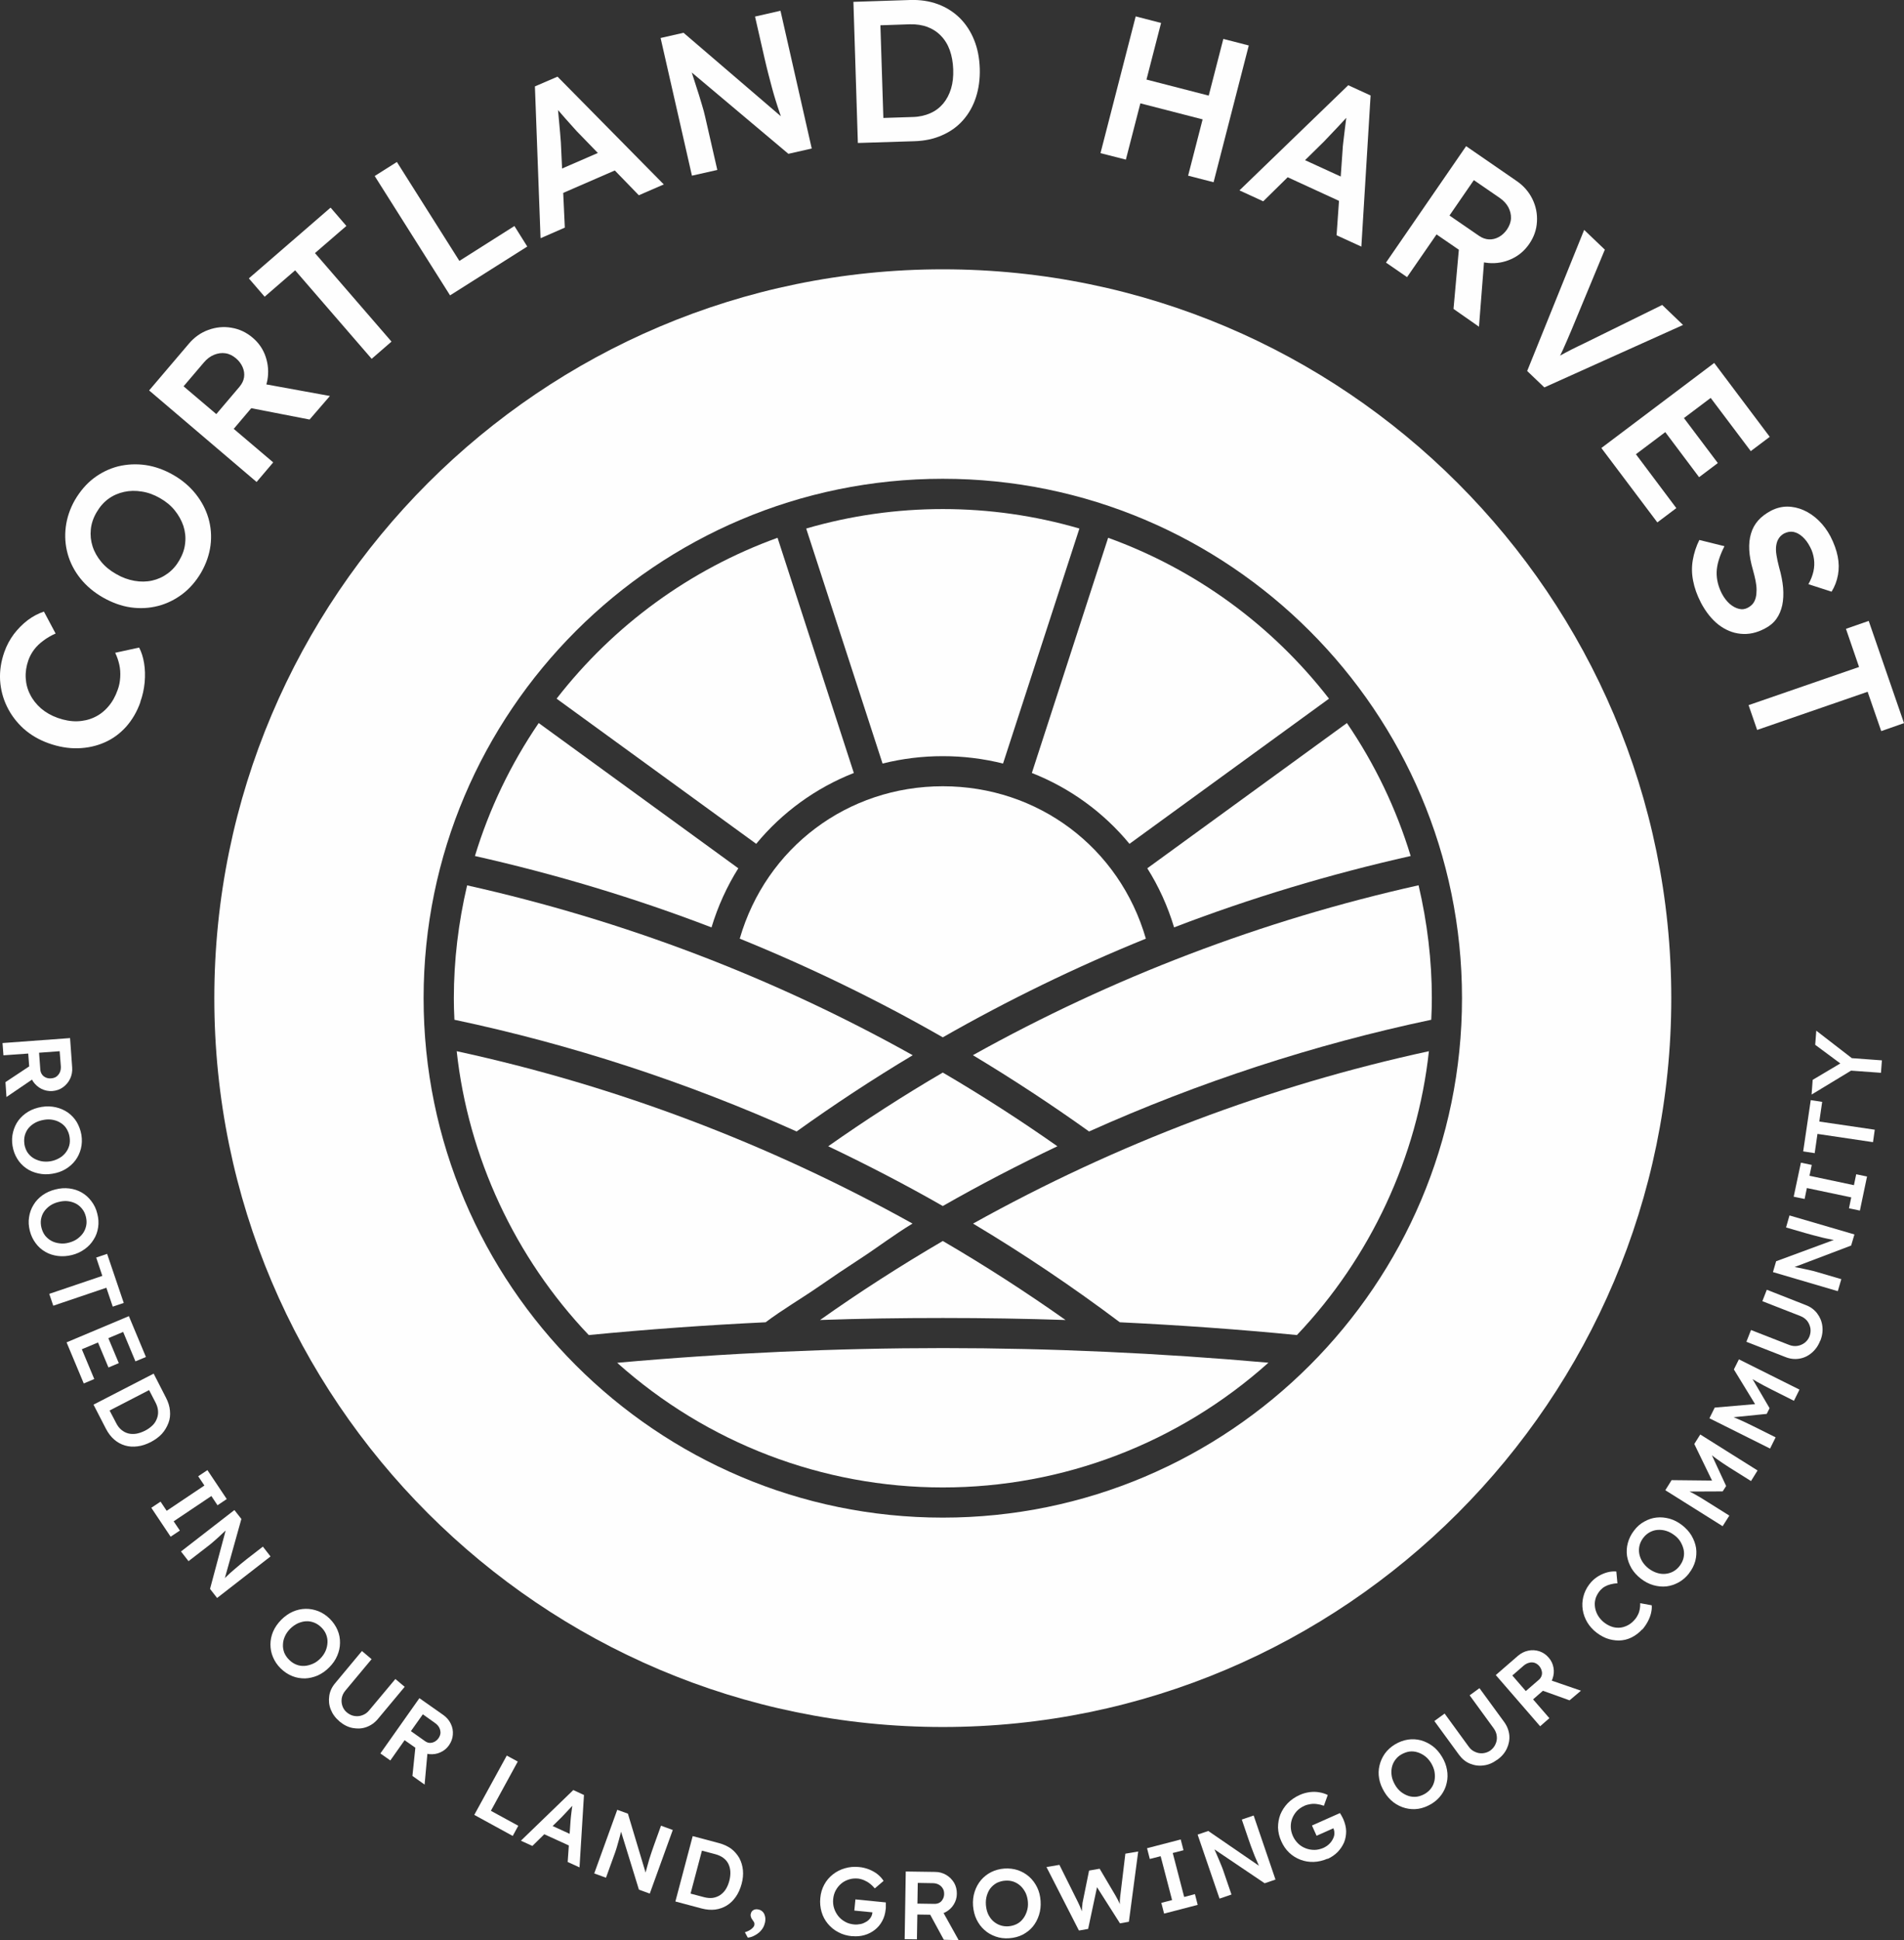 <?xml version="1.0" encoding="UTF-8"?><svg id="Layer_2" xmlns="http://www.w3.org/2000/svg" viewBox="0 0 226.63 230.82"><rect x="0" y="0" width="226.63" height="230.82" fill="#333333" stroke="none"/><defs><style>.cls-1{fill:#fefefe;}</style></defs><g id="Layer_1-2"><g><g><path class="cls-1" d="M.31,124.09l8.03-.59,.25,3.49c.04,.48-.05,.93-.24,1.34-.2,.42-.48,.75-.85,1.02s-.79,.41-1.27,.45c-.46,.03-.9-.06-1.3-.26s-.73-.5-.99-.87c-.25-.38-.4-.81-.43-1.3l-.15-2.03-2.95,.21-.11-1.46Zm.34,4.65l3.47-2.3,.4,1.52-3.75,2.55-.12-1.77Zm4-3.51l.15,2.04c.02,.22,.09,.41,.21,.57,.11,.16,.26,.27,.46,.36,.19,.08,.39,.11,.62,.09,.25-.02,.47-.09,.63-.21,.18-.14,.31-.3,.41-.52,.09-.21,.13-.46,.11-.72l-.14-1.78-2.44,.18Z"/><path class="cls-1" d="M1.49,136.32c-.09-.57-.07-1.1,.06-1.62s.34-.99,.65-1.41c.31-.41,.7-.76,1.17-1.04s1-.46,1.58-.56c.6-.1,1.15-.08,1.69,.04,.53,.12,1.01,.33,1.43,.62,.43,.3,.78,.68,1.06,1.13,.27,.46,.46,.97,.56,1.53,.09,.58,.07,1.12-.06,1.64s-.35,.98-.66,1.4c-.31,.41-.7,.76-1.17,1.04s-1,.46-1.58,.55c-.59,.1-1.14,.08-1.67-.04-.54-.12-1.02-.32-1.44-.62-.43-.3-.78-.67-1.06-1.13-.28-.45-.47-.97-.56-1.54Zm1.41-.21c.06,.36,.18,.68,.35,.96,.19,.28,.41,.51,.69,.69,.28,.18,.6,.3,.94,.38,.35,.07,.71,.08,1.1,.02,.38-.06,.73-.19,1.04-.36s.57-.39,.77-.64c.21-.26,.36-.55,.45-.87s.1-.66,.04-1.03c-.05-.36-.18-.67-.35-.96s-.41-.52-.68-.69c-.28-.19-.59-.31-.94-.38-.34-.07-.71-.07-1.1,0s-.73,.18-1.04,.35-.57,.39-.78,.64c-.21,.25-.35,.55-.44,.87-.08,.32-.1,.66-.04,1.03Z"/><path class="cls-1" d="M3.55,146.43c-.14-.56-.18-1.1-.09-1.63,.08-.53,.25-1.01,.53-1.46,.26-.44,.62-.82,1.06-1.14,.44-.31,.95-.55,1.53-.69,.58-.15,1.13-.19,1.68-.12,.54,.07,1.03,.23,1.48,.49,.45,.26,.83,.61,1.15,1.04,.32,.42,.56,.91,.69,1.47,.15,.56,.18,1.1,.1,1.63s-.25,1.02-.54,1.46c-.27,.44-.62,.82-1.06,1.13-.44,.32-.95,.56-1.52,.7s-1.13,.18-1.67,.11-1.04-.22-1.49-.49c-.45-.25-.84-.6-1.15-1.02-.32-.43-.56-.92-.7-1.48Zm1.39-.35c.09,.35,.23,.66,.44,.93,.21,.25,.46,.47,.75,.62,.29,.16,.62,.25,.97,.29,.35,.05,.72,.02,1.09-.08,.38-.1,.71-.24,1.01-.45,.28-.21,.53-.45,.71-.72s.3-.58,.36-.91c.06-.32,.04-.66-.05-1.02s-.23-.66-.45-.93c-.21-.26-.45-.47-.74-.62s-.62-.25-.97-.29c-.34-.04-.71,0-1.1,.1-.38,.09-.71,.24-1.01,.44-.29,.21-.53,.44-.71,.71-.19,.28-.3,.59-.36,.92-.05,.32-.03,.66,.06,1.02Z"/><path class="cls-1" d="M5.86,153.93l6.32-2.14-.73-2.18,1.3-.44,1.98,5.84-1.31,.44-.76-2.25-6.32,2.14-.48-1.42Z"/><path class="cls-1" d="M7.92,159.7l7.42-3.12,2.03,4.86-1.25,.52-1.46-3.5-4.92,2.06,1.48,3.54-1.25,.53-2.05-4.9Zm3.45-.69l1.23-.52,1.54,3.68-1.23,.52-1.54-3.68Z"/><path class="cls-1" d="M11.13,167.11l7.16-3.69,1.47,2.87c.27,.52,.43,1.04,.47,1.54,.05,.51,0,1-.18,1.46s-.42,.89-.77,1.28c-.35,.38-.8,.71-1.33,.99-.54,.27-1.05,.45-1.58,.51-.52,.07-1.02,.04-1.49-.1-.47-.14-.9-.37-1.29-.71-.38-.33-.71-.76-.98-1.28l-1.48-2.87Zm1.72,.8l.14-.21,.83,1.59c.17,.34,.38,.61,.62,.81s.51,.35,.81,.43,.62,.09,.96,.04c.34-.06,.69-.18,1.05-.36s.65-.4,.9-.64,.41-.52,.52-.81,.16-.6,.13-.91c-.02-.32-.12-.64-.29-.98l-.84-1.62,.24,.04-5.07,2.62Z"/><path class="cls-1" d="M18.01,179.38l1.1-.73,.73,1.09,4.49-3.01-.74-1.1,1.1-.73,2.3,3.44-1.1,.74-.73-1.1-4.49,3.01,.74,1.1-1.1,.73-2.3-3.44Z"/><path class="cls-1" d="M21.54,184.58l6.36-4.93,.83,1.06-2.11,7.55-.2-.18c.16-.16,.31-.31,.48-.47s.33-.32,.52-.49,.38-.33,.59-.51c.21-.17,.42-.35,.64-.54,.23-.19,.48-.38,.73-.59l1.91-1.48,.91,1.17-6.36,4.94-.84-1.08,2.01-7.51,.25,.2c-.32,.29-.59,.54-.81,.74-.22,.21-.42,.39-.58,.54-.17,.15-.3,.26-.41,.36s-.21,.19-.3,.26c-.09,.08-.18,.15-.26,.21l-2.46,1.9-.91-1.17Z"/><path class="cls-1" d="M33.41,198.49c-.41-.4-.71-.85-.92-1.35-.21-.49-.3-1-.3-1.51s.11-1.04,.32-1.53,.54-.96,.96-1.39c.42-.42,.88-.75,1.38-.97,.5-.22,1.01-.33,1.52-.34s1.03,.09,1.52,.28,.95,.5,1.36,.9c.41,.41,.72,.86,.93,1.36,.21,.49,.3,1,.29,1.51,0,.53-.12,1.04-.33,1.53-.21,.5-.53,.96-.95,1.38-.41,.42-.87,.74-1.37,.97-.5,.21-1.01,.33-1.52,.35-.53,0-1.04-.08-1.52-.28-.5-.2-.95-.5-1.37-.91Zm1.01-1.02c.26,.26,.55,.45,.86,.57,.3,.12,.62,.17,.96,.15s.66-.11,.99-.25,.62-.35,.9-.63,.48-.58,.62-.9c.14-.32,.21-.65,.23-.99s-.04-.65-.16-.97c-.12-.3-.31-.59-.58-.85s-.54-.44-.85-.56-.63-.18-.97-.16-.65,.11-.98,.25c-.31,.15-.62,.36-.9,.64-.27,.28-.49,.58-.63,.91-.15,.32-.22,.64-.23,.98-.02,.33,.04,.65,.16,.97,.13,.3,.32,.59,.58,.84Z"/><path class="cls-1" d="M40.41,204.79c-.49-.41-.83-.88-1.04-1.41-.21-.53-.26-1.06-.18-1.62,.08-.56,.32-1.06,.71-1.52l3.18-3.82,1.15,.97-3.12,3.74c-.23,.27-.37,.57-.43,.89-.05,.32-.03,.63,.08,.95,.11,.3,.28,.56,.53,.76,.27,.22,.57,.37,.89,.42,.33,.05,.64,.03,.95-.09,.31-.11,.58-.3,.81-.58l3.12-3.73,1.11,.93-3.18,3.81c-.39,.47-.85,.79-1.38,.98s-1.06,.21-1.62,.11-1.08-.37-1.58-.78Z"/><path class="cls-1" d="M45.28,208.6l4.64-6.57,2.86,2.01c.39,.28,.68,.62,.88,1.04,.2,.41,.28,.85,.24,1.3-.03,.45-.19,.87-.47,1.27-.26,.37-.61,.65-1.02,.83-.41,.19-.85,.25-1.3,.21-.46-.04-.88-.21-1.28-.49l-1.67-1.17-1.7,2.41-1.19-.84Zm3.64-2.64l1.67,1.18c.19,.13,.37,.21,.57,.21s.38-.04,.57-.14c.18-.1,.33-.23,.46-.41,.15-.21,.22-.42,.24-.63,0-.22-.04-.43-.15-.64-.11-.21-.27-.38-.49-.54l-1.46-1.04-1.42,2Zm.17,5.33l.43-4.15,1.43,.65-.41,4.52-1.45-1.03Z"/><path class="cls-1" d="M56.45,215.92l3.87-7.06,1.31,.71-3.2,5.86,3.26,1.78-.66,1.21-4.57-2.5Z"/><path class="cls-1" d="M62.02,218.97l6.22-6.01,1.27,.59-.53,8.61-1.41-.64,.34-4.88c0-.1,.02-.25,.04-.46s.05-.43,.08-.68c.03-.24,.06-.47,.09-.67,.03-.21,.05-.37,.06-.46l.26,.11c-.11,.12-.22,.25-.36,.4s-.28,.3-.43,.46c-.15,.17-.29,.31-.43,.46s-.26,.28-.38,.4l-3.47,3.41-1.36-.62Zm2.07-1.07l1.01-.97,3.34,1.53-.04,1.41-4.31-1.97Z"/><path class="cls-1" d="M70.73,222.88l2.74-7.57,1.27,.46,2.25,7.5-.25-.04c.04-.21,.09-.43,.15-.64,.06-.22,.12-.45,.19-.69,.06-.23,.14-.48,.21-.74,.08-.25,.17-.52,.26-.8,.09-.28,.2-.58,.31-.89l.82-2.27,1.4,.51-2.74,7.57-1.29-.47-2.29-7.43,.3,.03c-.11,.42-.21,.77-.28,1.06s-.15,.55-.21,.76c-.06,.21-.11,.38-.15,.53-.04,.14-.08,.26-.12,.38-.04,.11-.07,.21-.11,.32l-1.06,2.93-1.4-.51Z"/><path class="cls-1" d="M80.39,226.22l2.06-7.78,3.12,.83c.56,.15,1.04,.37,1.46,.67,.4,.31,.72,.68,.97,1.11,.23,.44,.38,.92,.43,1.44s0,1.07-.16,1.65c-.16,.58-.38,1.08-.68,1.51s-.65,.78-1.07,1.04c-.42,.26-.88,.42-1.39,.49-.51,.06-1.04,.02-1.61-.13l-3.12-.83Zm1.75-.74l-.06-.23,1.74,.46c.36,.09,.7,.12,1.02,.08,.31-.05,.61-.16,.86-.32,.26-.18,.49-.4,.67-.68,.19-.29,.33-.63,.44-1.03,.1-.39,.14-.76,.12-1.1s-.1-.65-.24-.93-.34-.51-.6-.7-.56-.33-.92-.43l-1.77-.47,.2-.15-1.46,5.51Z"/><path class="cls-1" d="M89.01,230.52l-.35-.64c.31-.1,.57-.22,.78-.39,.21-.17,.32-.32,.35-.46,.02-.08,0-.16,0-.23s-.08-.19-.18-.33c-.14-.18-.21-.32-.24-.44s-.04-.23,0-.36c.04-.2,.15-.34,.31-.43,.17-.1,.36-.12,.59-.07,.21,.04,.37,.13,.51,.27,.15,.15,.23,.33,.28,.55,.06,.21,.05,.46,0,.72-.05,.22-.13,.45-.25,.65s-.28,.39-.46,.55c-.19,.16-.39,.29-.62,.4-.21,.11-.45,.18-.7,.21Z"/><path class="cls-1" d="M101.42,230.35c-.61-.06-1.15-.21-1.64-.48-.49-.25-.91-.6-1.25-1.01s-.59-.88-.74-1.4-.21-1.07-.15-1.66c.05-.58,.21-1.11,.47-1.59,.26-.48,.6-.88,1.02-1.21s.9-.58,1.43-.73c.54-.16,1.1-.21,1.7-.15,.42,.04,.82,.14,1.2,.29,.37,.15,.71,.34,1.01,.58,.29,.24,.53,.5,.7,.78l-1.04,.89c-.2-.22-.39-.42-.61-.58-.21-.17-.44-.29-.67-.39s-.48-.17-.74-.2c-.38-.03-.74,0-1.07,.11-.34,.11-.64,.26-.91,.49s-.48,.49-.65,.8c-.17,.31-.27,.66-.31,1.05-.03,.38,0,.74,.11,1.08,.11,.35,.28,.66,.51,.95,.22,.27,.5,.5,.82,.67,.31,.18,.66,.27,1.04,.31,.28,.03,.55,0,.8-.05s.48-.16,.68-.28,.37-.29,.5-.48c.12-.19,.2-.4,.21-.62l.03-.25,.18,.26-2.36-.23,.13-1.33,3.62,.36c0,.08,0,.18,0,.28,0,.1,0,.21,0,.29,0,.1,0,.19-.02,.25-.05,.52-.19,1-.42,1.41-.22,.41-.52,.76-.88,1.04-.36,.28-.77,.49-1.23,.62-.45,.13-.94,.17-1.45,.12Z"/><path class="cls-1" d="M107.68,230.7l.13-8.05,3.5,.05c.49,0,.92,.13,1.32,.36,.39,.23,.7,.55,.94,.94,.22,.39,.33,.83,.32,1.31,0,.46-.13,.88-.37,1.27-.23,.38-.56,.68-.96,.9-.4,.22-.84,.33-1.33,.32l-2.04-.03-.05,2.95-1.46-.02Zm1.52-4.23l2.05,.03c.22,0,.42-.05,.59-.15s.29-.24,.39-.43c.1-.18,.15-.38,.15-.61,0-.25-.05-.47-.17-.65-.11-.19-.26-.33-.47-.45-.21-.11-.45-.17-.71-.17l-1.79-.03-.04,2.45Zm3.14,4.3l-1.99-3.66,1.55-.26,2.21,3.97-1.77-.05Z"/><path class="cls-1" d="M120.13,230.59c-.57,.04-1.11-.02-1.61-.2-.51-.18-.96-.43-1.34-.78-.39-.34-.7-.76-.94-1.25s-.37-1.04-.42-1.63c-.04-.6,.02-1.15,.19-1.67,.17-.53,.42-.98,.75-1.38,.34-.4,.74-.71,1.22-.96,.48-.23,1-.38,1.57-.42s1.12,.03,1.63,.2c.5,.18,.95,.44,1.33,.78,.39,.35,.7,.77,.94,1.26s.37,1.03,.41,1.62-.02,1.14-.19,1.67c-.17,.52-.41,.98-.74,1.38s-.74,.71-1.21,.96c-.48,.24-1.01,.38-1.59,.42Zm-.1-1.42c.37-.03,.69-.12,.99-.27s.55-.36,.75-.63c.21-.26,.35-.56,.46-.9s.15-.7,.12-1.09-.12-.74-.26-1.06c-.16-.32-.35-.6-.59-.83-.24-.23-.52-.4-.83-.52-.31-.11-.64-.16-1.02-.13-.36,.02-.68,.12-.99,.26-.29,.16-.55,.37-.75,.62-.21,.26-.35,.57-.45,.9-.1,.34-.14,.7-.11,1.1,.03,.39,.11,.74,.25,1.07,.15,.32,.34,.6,.58,.83,.24,.22,.52,.4,.83,.51,.32,.12,.65,.16,1.02,.14Z"/><path class="cls-1" d="M128.4,229.63l-3.84-7.51,1.54-.26,2.21,4.44c.07,.13,.14,.28,.21,.45s.14,.33,.2,.5,.11,.32,.16,.46,.1,.25,.14,.35l-.31,.04c.03-.37,.05-.67,.07-.9,0-.22,.03-.42,.05-.58,0-.16,.03-.29,.06-.43l.74-3.65,1.26-.22,1.89,3.2c.11,.2,.21,.39,.31,.57,.09,.19,.18,.36,.24,.55,.08,.18,.15,.36,.21,.55l-.25,.11c0-.19,0-.34,0-.46,0-.12,0-.21,0-.31v-.27c0-.09,0-.2,.02-.33,0-.13,.03-.29,.05-.5l.59-4.9,1.53-.26-1.11,8.36-1.06,.19-2.85-4.48,.15,.02-1.09,5.12-1.07,.19Z"/><path class="cls-1" d="M138.56,227.66l-.33-1.28,1.28-.33-1.36-5.22-1.29,.33-.33-1.28,4.01-1.04,.33,1.28-1.28,.33,1.36,5.23,1.28-.34,.33,1.28-4,1.04Z"/><path class="cls-1" d="M145.16,225.88l-2.61-7.62,1.27-.43,6.46,4.43-.22,.13c-.1-.2-.2-.39-.29-.6-.09-.21-.19-.42-.28-.65-.1-.22-.2-.46-.29-.71-.1-.24-.2-.51-.3-.79-.1-.27-.21-.57-.31-.88l-.78-2.29,1.41-.48,2.6,7.62-1.29,.44-6.45-4.35,.25-.18c.18,.4,.32,.73,.45,1.01,.13,.28,.22,.52,.31,.72s.16,.37,.21,.51c.06,.13,.11,.25,.15,.36,.05,.12,.09,.22,.12,.32l1.01,2.95-1.4,.48Z"/><path class="cls-1" d="M158.03,221.12c-.56,.24-1.1,.37-1.66,.39s-1.08-.07-1.58-.26c-.5-.19-.95-.47-1.34-.84-.4-.38-.71-.83-.95-1.38-.24-.53-.36-1.06-.38-1.61,0-.55,.09-1.06,.28-1.56,.21-.5,.5-.94,.88-1.34,.39-.4,.86-.72,1.41-.97,.39-.18,.78-.28,1.18-.34,.41-.05,.79-.05,1.16,.02,.37,.06,.71,.17,1.01,.32l-.46,1.28c-.28-.1-.56-.17-.82-.2-.26-.04-.52-.04-.77,0s-.51,.1-.74,.21c-.35,.16-.64,.36-.89,.62-.24,.26-.42,.56-.55,.88-.12,.32-.18,.65-.17,1.02s.09,.71,.25,1.07c.15,.34,.36,.63,.62,.89s.57,.44,.9,.57,.68,.19,1.04,.19c.36,0,.71-.09,1.06-.23,.25-.12,.48-.26,.67-.44,.19-.18,.34-.37,.45-.59,.12-.21,.19-.44,.2-.66s-.03-.44-.12-.65l-.11-.22,.29,.14-2.18,.97-.55-1.22,3.33-1.48c.05,.08,.1,.16,.15,.24,.05,.1,.1,.19,.14,.26,.05,.09,.08,.17,.11,.22,.21,.49,.33,.97,.34,1.44,0,.47-.08,.92-.25,1.34-.19,.42-.44,.8-.77,1.14-.33,.33-.73,.61-1.2,.82Z"/><path class="cls-1" d="M170.36,214.62c-.5,.29-1.01,.49-1.53,.57s-1.04,.05-1.54-.08c-.51-.13-.98-.36-1.41-.68-.43-.33-.81-.75-1.11-1.26-.31-.52-.52-1.04-.61-1.57-.1-.54-.08-1.05,.04-1.56s.33-.98,.64-1.42c.31-.43,.71-.79,1.2-1.09,.5-.3,1.02-.49,1.54-.57,.52-.08,1.04-.05,1.54,.08,.5,.14,.97,.37,1.4,.69s.8,.74,1.11,1.26c.31,.5,.51,1.03,.6,1.55,.1,.54,.09,1.06-.03,1.57-.11,.51-.32,.98-.63,1.41s-.71,.8-1.21,1.1Zm-.74-1.22c.31-.19,.57-.42,.75-.69,.2-.27,.31-.58,.38-.9,.06-.33,.06-.66,0-1.02-.06-.35-.2-.68-.4-1.03-.21-.33-.44-.61-.72-.82-.27-.21-.58-.37-.9-.47-.31-.1-.64-.13-.97-.09-.33,.05-.65,.17-.97,.35s-.56,.42-.75,.69-.32,.58-.38,.9-.06,.66,0,1.01c.06,.34,.2,.68,.4,1.03s.45,.62,.72,.84c.28,.21,.58,.37,.9,.47,.31,.1,.64,.12,.98,.08,.33-.05,.64-.17,.96-.35Z"/><path class="cls-1" d="M178.2,209.36c-.52,.38-1.05,.61-1.61,.67-.57,.08-1.1,0-1.62-.21s-.95-.57-1.31-1.06l-2.93-4.01,1.22-.89,2.87,3.94c.21,.29,.46,.5,.76,.62,.29,.14,.61,.19,.93,.16s.62-.14,.88-.32c.28-.21,.49-.46,.62-.77,.14-.3,.19-.62,.15-.94-.03-.32-.15-.62-.36-.92l-2.87-3.94,1.17-.85,2.93,4.01c.36,.49,.56,1.02,.62,1.57,.05,.56-.05,1.08-.29,1.6s-.62,.96-1.14,1.34Z"/><path class="cls-1" d="M183.31,205.36l-5.27-6.08,2.64-2.29c.37-.31,.77-.52,1.22-.61,.45-.1,.89-.07,1.33,.07,.43,.15,.8,.39,1.11,.76,.3,.34,.49,.74,.57,1.19,.08,.44,.04,.88-.11,1.31s-.41,.8-.78,1.12l-1.54,1.34,1.94,2.24-1.1,.96Zm-1.69-4.18l1.55-1.34c.17-.15,.27-.31,.33-.5s.06-.38,0-.58c-.05-.21-.15-.38-.29-.56-.17-.19-.35-.31-.56-.38-.21-.06-.43-.07-.65,0-.22,.05-.44,.17-.64,.34l-1.35,1.17,1.6,1.85Zm5.21,1.11l-3.93-1.41,.98-1.22,4.3,1.48-1.35,1.14Z"/><path class="cls-1" d="M195.47,193.84c-.39,.43-.83,.75-1.3,.98s-.97,.34-1.47,.35c-.52,0-1.03-.09-1.53-.28-.51-.21-.99-.51-1.44-.91-.43-.4-.76-.84-.99-1.33-.23-.49-.36-1-.39-1.52-.03-.52,.05-1.04,.22-1.53,.18-.51,.46-.97,.84-1.4,.26-.28,.57-.53,.9-.72s.67-.33,1.04-.43c.36-.09,.7-.12,1.04-.09l.13,1.41c-.28,0-.56,.05-.8,.11s-.47,.15-.68,.26c-.21,.12-.38,.26-.55,.44-.23,.26-.41,.56-.53,.87-.11,.32-.16,.64-.13,.97,.02,.33,.11,.64,.26,.97,.15,.31,.37,.61,.66,.88,.3,.27,.62,.47,.95,.6,.33,.14,.66,.19,1,.18s.65-.1,.97-.25,.61-.37,.86-.66c.18-.19,.31-.39,.42-.62,.12-.22,.19-.45,.23-.68,.04-.23,.06-.47,.05-.71l1.37,.25c.03,.27,0,.59-.08,.93-.08,.34-.21,.68-.4,1.03s-.4,.65-.65,.94Z"/><path class="cls-1" d="M201.05,187.17c-.35,.46-.76,.81-1.22,1.07-.47,.26-.96,.43-1.47,.49s-1.04,0-1.55-.14c-.53-.15-1.03-.41-1.49-.77-.48-.37-.85-.78-1.13-1.25-.27-.47-.45-.96-.53-1.47-.07-.52-.04-1.03,.1-1.54s.38-1.01,.73-1.46c.35-.47,.76-.83,1.23-1.08,.46-.26,.95-.43,1.46-.48,.52-.06,1.04,0,1.56,.14,.52,.15,1.02,.41,1.48,.77s.84,.77,1.12,1.24c.27,.47,.46,.96,.54,1.47,.07,.51,.04,1.03-.09,1.54-.14,.52-.39,1.01-.74,1.46Zm-1.13-.87c.22-.29,.38-.6,.46-.92s.09-.65,.03-.98c-.07-.33-.19-.64-.37-.95s-.43-.58-.74-.81-.63-.41-.97-.51c-.34-.11-.67-.14-1.01-.12-.34,.02-.65,.12-.94,.27-.29,.16-.56,.38-.78,.67-.21,.28-.37,.59-.45,.92-.08,.32-.09,.64-.03,.98,.06,.32,.18,.63,.36,.93,.19,.3,.44,.58,.75,.82,.31,.23,.63,.41,.98,.52s.67,.15,1.01,.12,.64-.12,.94-.28c.29-.16,.55-.38,.76-.66Z"/><path class="cls-1" d="M205.04,181.57l-6.82-4.28,.75-1.2,5.6,.06-.45,.69-2.45-5.05,.71-1.13,6.82,4.28-.78,1.26-2.57-1.61c-.58-.37-1.09-.71-1.54-1.04s-.89-.66-1.3-1.03l.52,.11,1.93,4.16-.41,.64-4.51,.02-.36-.42c.48,.2,.96,.43,1.44,.68,.47,.26,1.03,.59,1.65,.99l2.57,1.61-.79,1.25Z"/><path class="cls-1" d="M210.68,172.33l-7.21-3.6,.63-1.27,5.59-.48-.38,.73-2.93-4.79,.6-1.2,7.21,3.6-.66,1.33-2.71-1.36c-.62-.31-1.17-.61-1.65-.88s-.94-.58-1.39-.9l.53,.06,2.32,3.96-.34,.68-4.49,.45-.4-.38c.5,.16,1,.33,1.49,.55s1.08,.48,1.75,.82l2.71,1.35-.66,1.33Z"/><path class="cls-1" d="M216.65,159.51c-.23,.6-.57,1.07-1.01,1.44-.43,.37-.92,.6-1.47,.69-.55,.09-1.1,.03-1.67-.2l-4.63-1.81,.55-1.4,4.53,1.77c.33,.13,.66,.17,.99,.12s.61-.18,.87-.37c.25-.2,.44-.44,.56-.74,.13-.33,.17-.65,.12-.99-.06-.32-.19-.62-.38-.87-.21-.25-.47-.45-.81-.58l-4.53-1.77,.53-1.36,4.63,1.82c.57,.21,1.02,.55,1.36,.99,.34,.45,.55,.95,.62,1.51,.07,.56,0,1.14-.24,1.74Z"/><path class="cls-1" d="M218.75,153.61l-7.72-2.27,.38-1.29,7.34-2.71-.03,.25c-.21-.03-.43-.07-.65-.11s-.46-.09-.69-.14c-.24-.05-.5-.11-.75-.18-.26-.06-.54-.13-.82-.21-.29-.08-.59-.16-.91-.25l-2.31-.67,.41-1.43,7.73,2.26-.39,1.32-7.27,2.76v-.31c.43,.09,.79,.16,1.09,.21,.29,.06,.55,.12,.76,.16,.21,.05,.4,.09,.54,.12,.15,.03,.27,.06,.39,.09s.22,.06,.32,.09l3,.88-.42,1.43Z"/><path class="cls-1" d="M221.38,144.02l-1.3-.27,.27-1.3-5.28-1.11-.27,1.3-1.3-.27,.86-4.05,1.29,.27-.27,1.29,5.29,1.12,.27-1.3,1.29,.27-.85,4.05Z"/><path class="cls-1" d="M222.93,135.88l-6.6-.98-.33,2.29-1.37-.21,.9-6.1,1.36,.21-.34,2.34,6.6,.97-.21,1.48Z"/><path class="cls-1" d="M223.88,127.63l-4-.29,.57-.04-4.82,2.92,.13-1.75,3.74-2.22-.08,.54-3.36-2.49,.13-1.68,4.48,3.46-.76-.23,4.09,.3-.11,1.48Z"/></g><g><path class="cls-1" d="M16.71,83.53c-.4,1.14-.98,2.12-1.7,2.93-.73,.81-1.58,1.44-2.57,1.87-.98,.43-2.03,.66-3.17,.69-1.13,.03-2.3-.17-3.5-.6-1.14-.41-2.13-.99-2.97-1.74-.83-.76-1.49-1.63-1.97-2.62s-.75-2.03-.82-3.14c-.06-1.11,.11-2.23,.51-3.36,.27-.77,.65-1.47,1.13-2.12,.49-.64,1.04-1.19,1.65-1.66,.62-.46,1.26-.8,1.93-1.02l1.39,2.61c-.55,.24-1.04,.53-1.46,.85-.43,.31-.79,.66-1.09,1.05-.3,.4-.54,.83-.7,1.3-.24,.69-.35,1.39-.31,2.09s.21,1.36,.53,1.97c.3,.61,.73,1.15,1.28,1.64,.56,.48,1.22,.86,2,1.14,.8,.28,1.57,.42,2.3,.4,.74-.02,1.43-.18,2.05-.47,.63-.29,1.18-.71,1.66-1.27,.48-.55,.85-1.21,1.12-1.98,.19-.5,.28-1.01,.31-1.51,.03-.52,0-1.03-.11-1.51s-.27-.96-.49-1.41l2.85-.62c.27,.51,.47,1.12,.59,1.85,.12,.71,.14,1.48,.07,2.29-.08,.82-.25,1.59-.52,2.33Z"/><path class="cls-1" d="M23.95,68.1c-.61,1.04-1.35,1.9-2.23,2.57-.89,.67-1.86,1.15-2.91,1.42-1.04,.27-2.14,.33-3.26,.17s-2.22-.57-3.3-1.18c-1.08-.62-1.98-1.38-2.69-2.27-.71-.89-1.21-1.86-1.5-2.9s-.37-2.12-.23-3.22,.5-2.18,1.09-3.21c.62-1.05,1.36-1.92,2.24-2.59,.89-.67,1.86-1.14,2.91-1.41,1.05-.25,2.15-.31,3.26-.15s2.22,.56,3.29,1.17,1.96,1.37,2.67,2.26c.71,.89,1.22,1.86,1.52,2.89,.3,1.04,.39,2.12,.25,3.22s-.51,2.18-1.11,3.23Zm-2.59-1.48c.39-.66,.62-1.34,.68-2.02,.08-.69,0-1.37-.21-2.03-.22-.65-.57-1.28-1.03-1.85-.47-.58-1.05-1.06-1.76-1.46-.71-.41-1.43-.67-2.16-.78-.72-.12-1.44-.11-2.11,.04-.68,.15-1.31,.42-1.87,.83s-1.03,.95-1.41,1.61c-.38,.65-.61,1.32-.68,2.02-.07,.69,0,1.37,.21,2.02,.21,.66,.56,1.27,1.03,1.84s1.06,1.05,1.79,1.46c.7,.41,1.43,.67,2.16,.8s1.44,.12,2.11-.03,1.29-.43,1.86-.85c.56-.41,1.03-.95,1.4-1.6Z"/><path class="cls-1" d="M30.54,57.34l-12.79-10.89,4.73-5.56c.65-.77,1.43-1.32,2.32-1.64,.9-.33,1.82-.42,2.74-.26,.94,.15,1.79,.55,2.55,1.2,.73,.62,1.25,1.39,1.54,2.28,.3,.9,.36,1.82,.2,2.74-.18,.94-.6,1.8-1.26,2.57l-2.75,3.24,4.7,3.99-1.97,2.32Zm-4.79-8.08l2.76-3.25c.3-.36,.48-.73,.54-1.13,.06-.41,0-.8-.17-1.2-.17-.39-.43-.74-.78-1.04-.4-.34-.83-.55-1.27-.61-.45-.07-.9,0-1.35,.18-.46,.19-.86,.49-1.22,.92l-2.41,2.83,3.9,3.31Zm11.09,.65l-8.54-1.66,1.63-2.84,9.34,1.7-2.42,2.8Z"/><path class="cls-1" d="M44.24,42.69l-9.11-10.53-3.63,3.14-1.88-2.18,9.73-8.42,1.88,2.18-3.74,3.23,9.11,10.53-2.35,2.04Z"/><path class="cls-1" d="M53.57,35.14l-8.97-14.2,2.64-1.67,7.44,11.77,6.55-4.15,1.53,2.44-9.19,5.81Z"/><path class="cls-1" d="M64.34,28.31l-.67-18.03,2.69-1.16,12.65,12.82-2.97,1.29-7.1-7.32c-.16-.15-.37-.38-.66-.71-.29-.32-.61-.68-.95-1.06s-.65-.74-.94-1.08c-.29-.34-.5-.59-.63-.73l.54-.26c.04,.33,.08,.71,.13,1.12,.04,.42,.08,.86,.12,1.31,.04,.46,.08,.89,.12,1.32,.03,.42,.06,.8,.09,1.13l.47,10.13-2.86,1.25Zm1.2-4.71l-.09-2.92,7.02-3.05,2.14,2.03-9.07,3.94Z"/><path class="cls-1" d="M82.36,20.9l-3.73-16.38,2.73-.62,12.41,10.64-.49,.21c-.17-.42-.32-.86-.47-1.31-.16-.45-.3-.92-.46-1.41s-.3-1.01-.45-1.54c-.15-.55-.3-1.11-.45-1.71-.16-.6-.3-1.23-.46-1.9l-1.12-4.91,3.03-.69,3.72,16.39-2.78,.63-12.41-10.44,.57-.3c.27,.85,.51,1.58,.7,2.19s.36,1.12,.5,1.56c.13,.44,.24,.8,.33,1.09s.17,.56,.23,.79c.06,.24,.12,.47,.17,.69l1.45,6.34-3.02,.68Z"/><path class="cls-1" d="M102.11,17.01L101.58,.22,108.32,0c1.21-.04,2.32,.13,3.32,.5s1.86,.92,2.6,1.64c.73,.73,1.3,1.6,1.71,2.62,.41,1.01,.63,2.14,.67,3.39,.04,1.24-.12,2.39-.46,3.44-.34,1.04-.85,1.94-1.53,2.71-.67,.76-1.5,1.36-2.49,1.79-.98,.44-2.07,.67-3.29,.71l-6.74,.21Zm3.05-2.52l-.25-.45,3.74-.12c.78-.02,1.47-.18,2.08-.45,.62-.27,1.12-.66,1.54-1.15,.41-.5,.72-1.08,.93-1.77,.21-.69,.29-1.46,.26-2.3s-.17-1.61-.41-2.28c-.24-.67-.6-1.25-1.05-1.71-.45-.47-.99-.82-1.6-1.05s-1.32-.34-2.1-.32l-3.82,.13,.3-.42,.38,11.89Z"/><path class="cls-1" d="M130.99,18.22l4.19-16.27,3.02,.78-4.19,16.26-3.02-.77Zm2.98-6.38l.72-2.83,10.64,2.74-.72,2.83-10.64-2.74Zm7.45,9.06l4.19-16.27,3.03,.78-4.19,16.27-3.03-.78Z"/><path class="cls-1" d="M147.51,22.67l12.97-12.53,2.66,1.22-1.1,17.98-2.95-1.35,.72-10.19c0-.21,.04-.53,.09-.97,.05-.43,.11-.91,.17-1.42s.12-.99,.18-1.43,.1-.75,.13-.96l.55,.23c-.21,.24-.47,.53-.75,.84-.28,.3-.58,.62-.89,.96s-.62,.65-.91,.96c-.29,.31-.56,.59-.79,.83l-7.23,7.11-2.83-1.3Zm4.31-2.25l2.11-2.01,6.96,3.19-.09,2.95-8.98-4.13Z"/><path class="cls-1" d="M164.98,31.23l9.53-13.84,6.01,4.14c.83,.57,1.46,1.29,1.88,2.15s.6,1.76,.54,2.71c-.05,.94-.36,1.83-.94,2.66-.55,.79-1.25,1.38-2.11,1.77s-1.76,.55-2.71,.47-1.85-.41-2.69-1l-3.5-2.4-3.51,5.08-2.51-1.73Zm7.55-5.59l3.52,2.42c.38,.26,.78,.4,1.18,.42,.41,.02,.8-.08,1.17-.28,.38-.21,.7-.5,.97-.89,.29-.43,.46-.87,.48-1.33,.02-.45-.09-.89-.31-1.32-.23-.43-.58-.8-1.04-1.12l-3.07-2.11-2.9,4.21Zm.48,11.11l.78-8.67,2.99,1.33-.74,9.46-3.03-2.12Z"/><path class="cls-1" d="M181.78,44.13l6.78-16.78,2.46,2.35-3.96,9.54c-.21,.49-.39,.93-.56,1.31s-.32,.73-.46,1.04c-.15,.31-.28,.61-.43,.89-.15,.27-.3,.58-.45,.9l-.49-.47c.38-.23,.76-.46,1.15-.67,.38-.21,.8-.44,1.26-.67,.45-.22,.98-.49,1.58-.77l9.19-4.52,2.48,2.38-16.51,7.43-2.04-1.95Z"/><path class="cls-1" d="M190.62,53.29l13.42-10.11,6.61,8.79-2.26,1.7-4.77-6.33-8.9,6.7,4.81,6.41-2.26,1.7-6.67-8.86Zm6.62-3.18l2.22-1.67,5.01,6.65-2.23,1.68-5-6.66Z"/><path class="cls-1" d="M202.44,71.66c-.45-.87-.75-1.72-.91-2.56-.17-.84-.18-1.66-.04-2.47s.39-1.61,.78-2.39l2.99,.74c-.61,1.2-.91,2.23-.93,3.09s.19,1.71,.62,2.55c.25,.48,.56,.88,.91,1.2,.36,.31,.73,.52,1.11,.61,.38,.1,.74,.05,1.07-.13,.24-.13,.45-.29,.61-.49,.16-.21,.26-.44,.33-.7,.07-.27,.1-.58,.1-.93s-.04-.7-.12-1.1c-.08-.39-.18-.81-.31-1.27-.25-.86-.4-1.65-.44-2.36-.04-.72,.03-1.39,.21-1.98,.18-.61,.47-1.12,.86-1.56s.9-.82,1.52-1.15c.62-.32,1.27-.49,1.93-.49s1.33,.15,1.96,.43,1.22,.68,1.77,1.21,1.02,1.16,1.41,1.89c.43,.84,.72,1.64,.87,2.4s.16,1.49,.03,2.2c-.13,.71-.38,1.38-.76,1.99l-2.76-.89c.29-.51,.49-1.03,.6-1.52,.11-.51,.13-1.01,.06-1.49s-.21-.97-.46-1.42c-.26-.51-.57-.92-.91-1.22-.33-.3-.69-.49-1.06-.57-.37-.07-.74,0-1.11,.18-.28,.16-.5,.35-.65,.6-.16,.23-.25,.52-.3,.84s-.04,.7,.03,1.14c.07,.43,.17,.91,.31,1.44,.25,.86,.41,1.67,.48,2.43,.06,.76,.03,1.46-.1,2.08-.14,.63-.37,1.18-.71,1.65s-.8,.85-1.37,1.14c-.98,.52-1.93,.72-2.88,.62-.94-.09-1.82-.46-2.64-1.09-.81-.64-1.51-1.52-2.1-2.64Z"/><path class="cls-1" d="M208.13,83.89l13.15-4.54-1.56-4.54,2.71-.94,4.2,12.16-2.71,.95-1.62-4.68-13.15,4.54-1.02-2.95Z"/></g><g><path class="cls-1" d="M112.22,32.04c-47.81,0-86.71,38.9-86.71,86.71s38.9,86.71,86.71,86.71,86.71-38.9,86.71-86.71S160.03,32.04,112.22,32.04Zm0,148.51c-34.07,0-61.8-27.72-61.8-61.8s27.72-61.79,61.8-61.79,61.8,27.71,61.8,61.79-27.72,61.8-61.8,61.8Z"/><path class="cls-1" d="M84.69,110.33c.76-2.52,1.84-4.88,3.19-7.03l-23.76-17.28c-3.34,4.9-5.89,10.22-7.59,15.82,9.62,2.16,19.09,5.01,28.15,8.49Z"/><path class="cls-1" d="M115.81,125.54c4.76,2.86,9.4,5.91,13.82,9.07,13.11-5.88,26.81-10.35,40.73-13.29,.05-.97,.07-1.77,.07-2.57,0-4.48-.54-8.99-1.58-13.43-18.62,4.16-36.46,10.97-53.04,20.21Z"/><path class="cls-1" d="M112.22,143.48c4.39-2.51,8.98-4.89,13.64-7.11-4.4-3.09-8.98-6.04-13.64-8.77-4.66,2.72-9.24,5.68-13.64,8.77,4.66,2.22,9.25,4.6,13.64,7.11Z"/><path class="cls-1" d="M112.22,93.54c-11.33,0-21.03,7.29-24.17,18.13,8.29,3.36,16.43,7.31,24.17,11.74,7.74-4.42,15.88-8.38,24.17-11.74-3.14-10.85-12.84-18.13-24.17-18.13Z"/><path class="cls-1" d="M112.26,156.8c4.94,0,9.84,.08,14.57,.24-4.74-3.35-9.65-6.51-14.61-9.4-5,2.92-9.91,6.07-14.61,9.4,4.75-.17,9.67-.24,14.65-.24Z"/><g><path class="cls-1" d="M154.37,158.83c8.77-9.23,14.35-21.21,15.71-33.77-18.92,4.1-37.17,11-54.26,20.51,6.03,3.6,11.89,7.55,17.47,11.74,7.14,.34,14.23,.85,21.07,1.52Z"/><path class="cls-1" d="M108.62,145.57c-17.09-9.51-35.34-16.41-54.26-20.51,1.37,12.57,6.94,24.55,15.72,33.77,7.02-.68,14.11-1.19,21.05-1.52,2.06-1.55,4.28-2.83,6.4-4.3,1.57-1.09,3.15-2.15,4.75-3.19,2.13-1.38,4.17-2.95,6.33-4.25Z"/></g><path class="cls-1" d="M112.22,176.96c14.32,0,28.07-5.27,38.76-14.84-12.98-1.15-26.01-1.74-38.72-1.74s-25.86,.59-38.8,1.75c10.7,9.57,24.46,14.83,38.76,14.83Z"/><path class="cls-1" d="M131.9,63.98l-9.08,27.98c4.53,1.78,8.54,4.69,11.62,8.43l23.75-17.27c-6.81-8.77-15.89-15.38-26.29-19.14Z"/><path class="cls-1" d="M54.09,121.32c13.93,2.94,27.63,7.41,40.73,13.29,4.41-3.16,9.05-6.22,13.82-9.07-16.57-9.26-34.41-16.05-53.04-20.21-1.04,4.43-1.58,8.95-1.58,13.43,0,.8,.02,1.6,.07,2.57Z"/><path class="cls-1" d="M167.91,101.84c-1.71-5.62-4.26-10.94-7.59-15.82l-23.76,17.28c1.36,2.15,2.43,4.51,3.19,7.03,9.06-3.48,18.54-6.33,28.15-8.49Z"/><path class="cls-1" d="M66.25,83.12l23.76,17.27c3.08-3.74,7.09-6.65,11.62-8.43l-9.08-27.98c-10.4,3.76-19.48,10.37-26.3,19.14Z"/><path class="cls-1" d="M105.05,90.84c2.34-.59,4.76-.88,7.17-.88s4.82,.29,7.17,.88l9.09-27.96c-10.59-3.09-21.93-3.09-32.52,0l9.09,27.96Z"/></g></g></g></svg>
